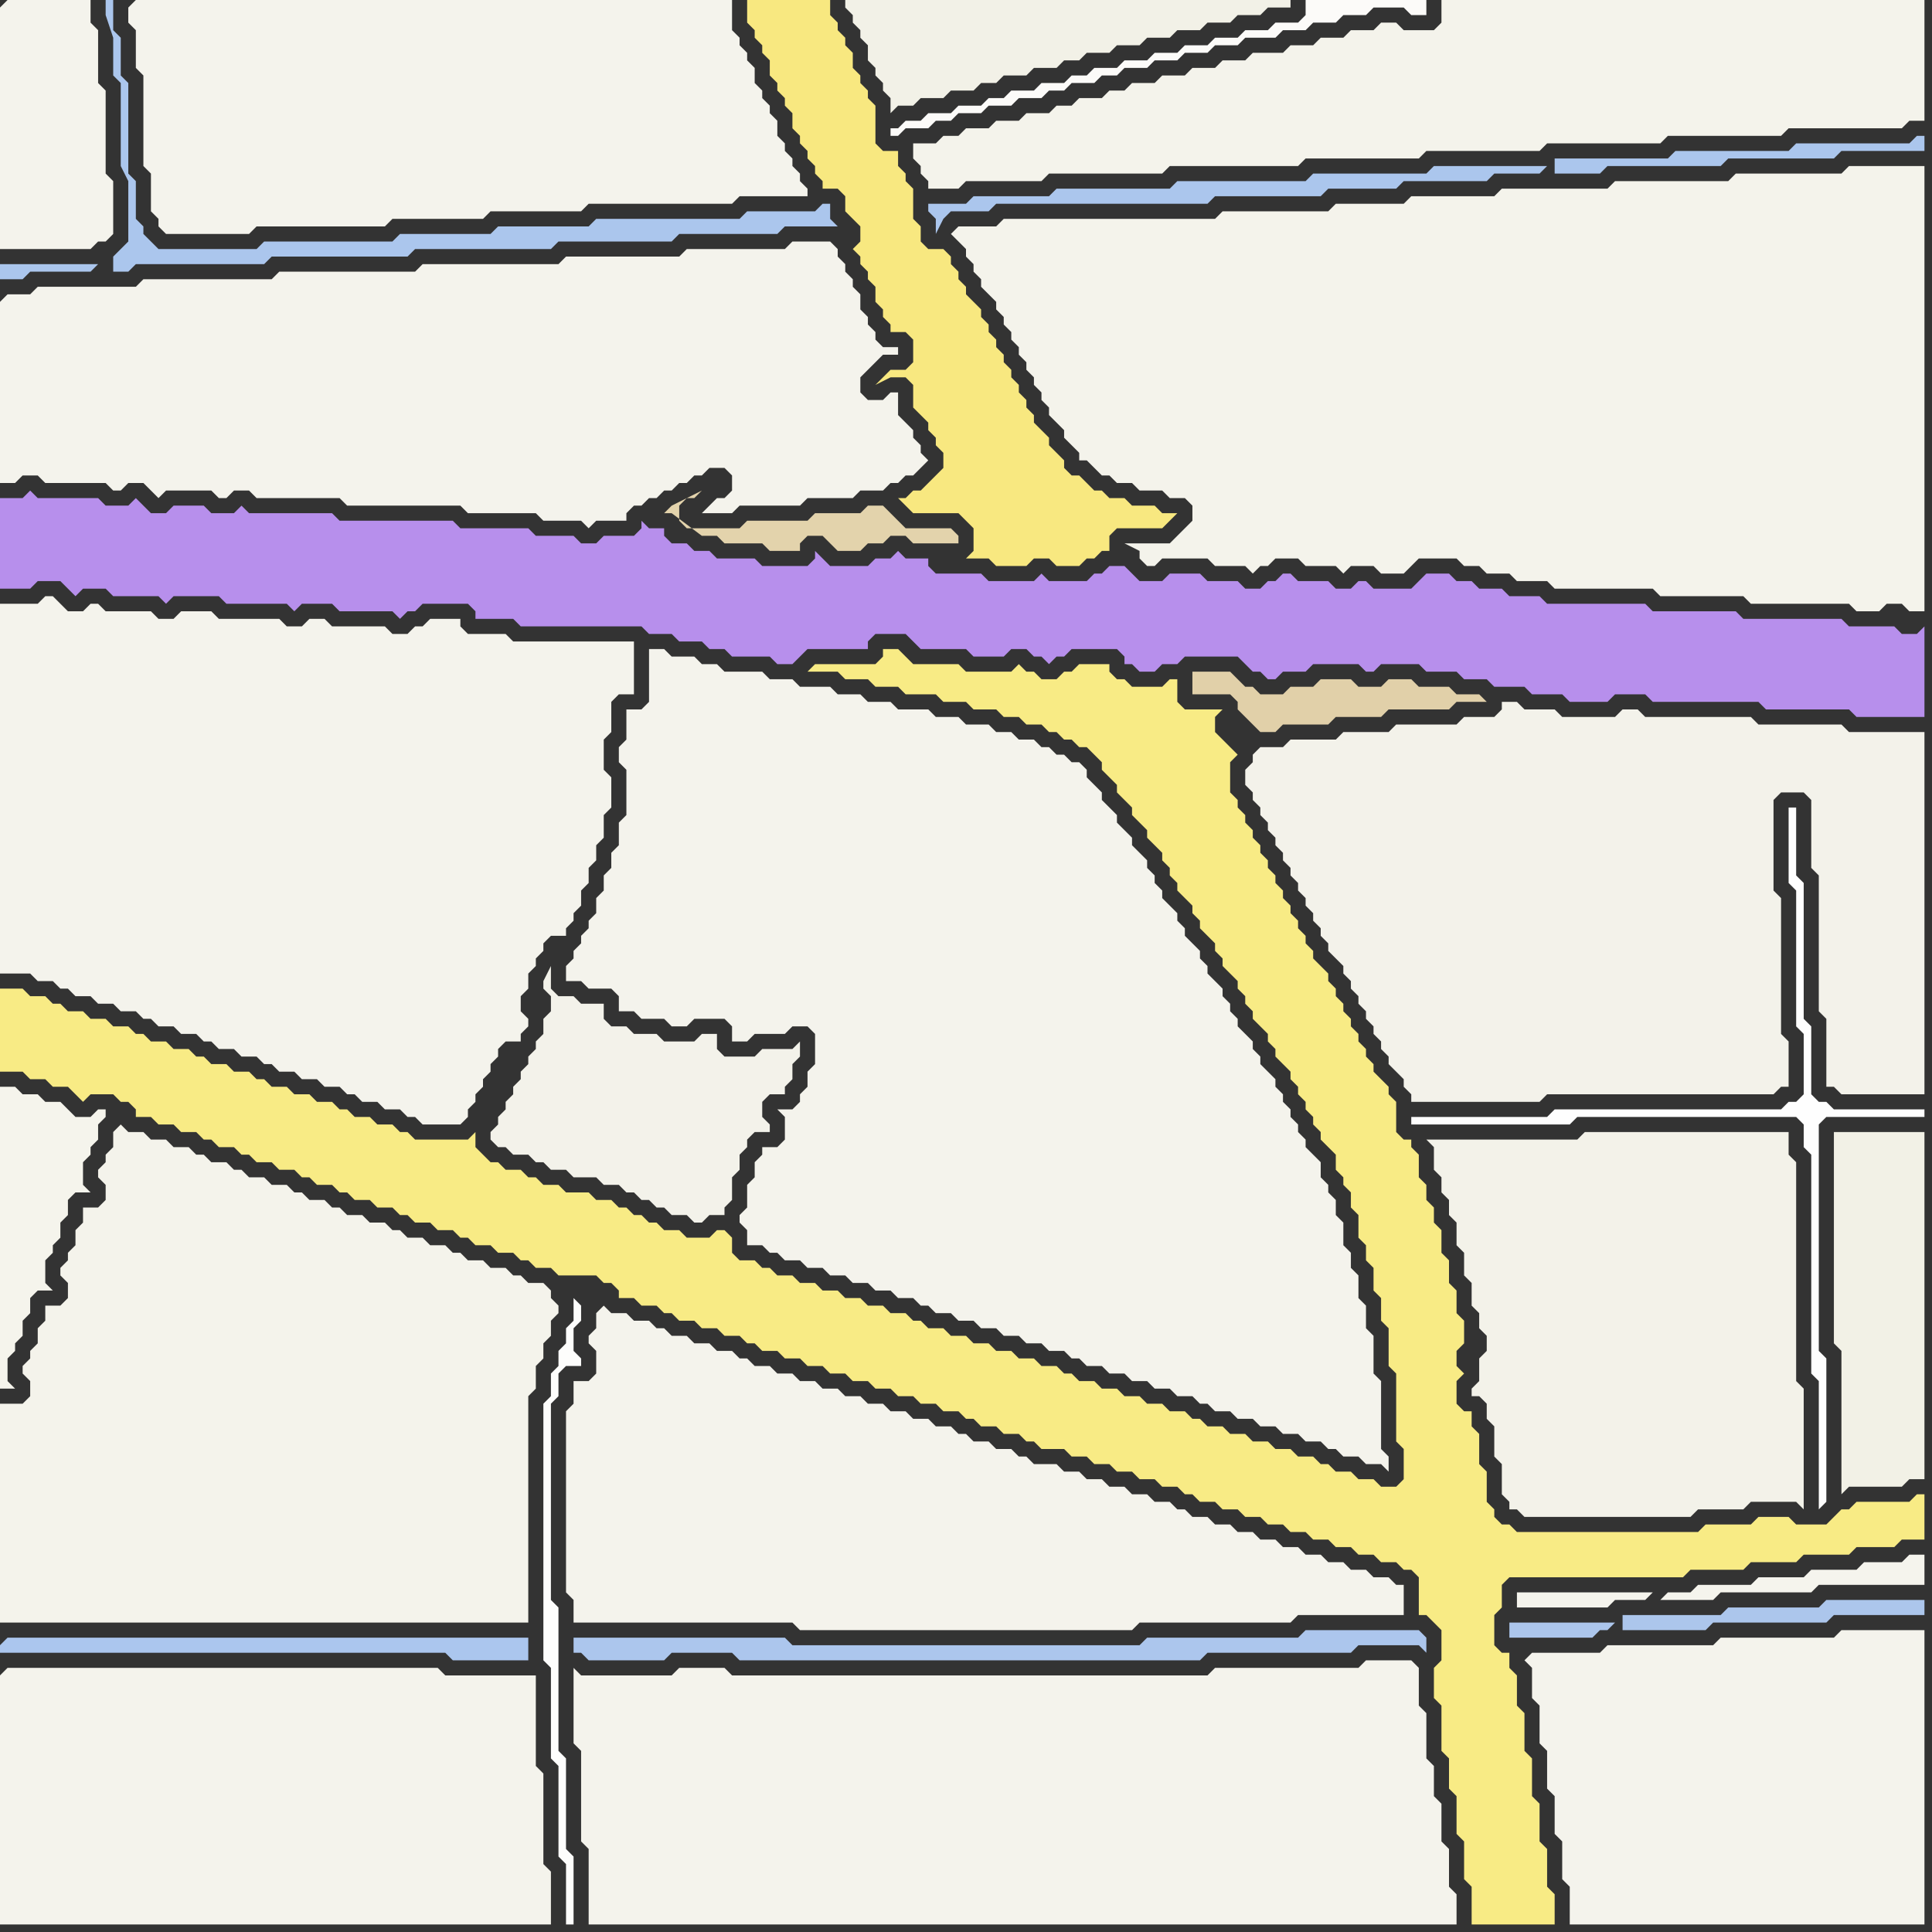 <svg width="256" height="256" xmlns="http://www.w3.org/2000/svg"><rect width="100%" height="100%" fill="#333333" stroke="none"/><script> 
var tempColor;
function hoverPath(evt){
obj = evt.target;
tempColor = obj.getAttribute("fill");
obj.setAttribute("fill","red");
//alert(tempColor);
//obj.setAttribute("stroke","red");}
function recoverPath(evt){
obj = evt.target;
obj.setAttribute("fill", tempColor);
//obj.setAttribute("stroke", tempColor);
}</script><path onmouseover="hoverPath(evt)" onmouseout="recoverPath(evt)" fill="rgb(244,243,236)" d="M  0,40l 0,24 2,0 1,-1 2,0 1,1 8,0 1,1 1,0 1,-1 2,0 1,1 1,1 1,-1 6,0 1,1 1,0 1,-1 2,0 1,1 11,0 1,1 15,0 1,1 9,0 1,1 5,0 1,1 1,-1 4,0 0,-1 1,-1 1,0 1,-1 1,0 1,-1 1,0 1,-1 1,0 1,-1 1,0 1,-1 2,0 1,1 0,2 -1,1 -1,0 -1,1 -1,1 4,0 1,-1 8,0 1,-1 6,0 1,-1 3,0 1,-1 1,0 1,-1 1,0 1,-1 1,-1 -1,-1 0,-1 -1,-1 0,-1 -1,-1 -1,-1 0,-3 -1,0 -1,1 -2,0 -1,-1 0,-2 1,-1 1,-1 1,-1 2,0 0,-1 -2,0 -1,-1 0,-1 -1,-1 0,-1 -1,-1 0,-2 -1,-1 0,-1 -1,-1 0,-1 -1,-1 0,-1 -1,-1 -5,0 -1,1 -13,0 -1,1 -15,0 -1,1 -18,0 -1,1 -18,0 -1,1 -17,0 -1,1 -13,0 -1,1 -3,0 -1,1Z"/>
<path onmouseover="hoverPath(evt)" onmouseout="recoverPath(evt)" fill="rgb(183,143,236)" d="M  0,68l 0,10 4,0 1,-1 3,0 1,1 1,1 1,-1 3,0 1,1 6,0 1,1 1,-1 6,0 1,1 8,0 1,1 1,-1 4,0 1,1 7,0 1,1 1,-1 1,0 1,-1 6,0 1,1 0,1 5,0 1,1 16,0 1,1 3,0 1,1 3,0 1,1 2,0 1,1 5,0 1,1 2,0 1,-1 1,-1 8,0 0,-1 1,-1 4,0 1,1 1,1 6,0 1,1 4,0 1,-1 2,0 1,1 1,0 1,1 1,-1 1,0 1,-1 6,0 1,1 0,1 1,0 1,1 2,0 1,-1 2,0 1,-1 7,0 1,1 1,1 1,0 1,1 1,0 1,-1 3,0 1,-1 6,0 1,1 1,0 1,-1 5,0 1,1 4,0 1,1 3,0 1,1 4,0 1,1 4,0 1,1 5,0 1,-1 4,0 1,1 14,0 1,1 11,0 1,1 9,0 0,-12 -1,1 -2,0 -1,-1 -6,0 -1,-1 -13,0 -1,-1 -11,0 -1,-1 -13,0 -1,-1 -4,0 -1,-1 -3,0 -1,-1 -2,0 -1,-1 -3,0 -1,1 0,0 -1,1 -5,0 -1,-1 -1,0 -1,1 -2,0 -1,-1 -4,0 -1,-1 -1,0 -1,1 -1,0 -1,1 -2,0 -1,-1 -4,0 -1,-1 -4,0 -1,1 -3,0 -1,-1 -1,-1 -2,0 -1,1 -1,0 -1,1 -5,0 -1,-1 -1,1 -6,0 -1,-1 -6,0 -1,-1 0,-1 -3,0 -1,-1 -1,1 -2,0 -1,1 -5,0 -1,-1 -1,-1 0,1 -1,1 -6,0 -1,-1 -5,0 -1,-1 -2,0 -1,-1 -2,0 -1,-1 0,-1 -2,0 -1,-1 0,1 -1,1 -4,0 -1,1 -2,0 -1,-1 -5,0 -1,-1 -9,0 -1,-1 -15,0 -1,-1 -11,0 -1,-1 -1,1 -3,0 -1,-1 -4,0 -1,1 -2,0 -1,-1 -1,-1 -1,1 -3,0 -1,-1 -8,0 -1,-1 -1,1 -3,0Z"/>
<path onmouseover="hoverPath(evt)" onmouseout="recoverPath(evt)" fill="rgb(244,243,236)" d="M  1,80l -1,0 0,49 4,0 1,1 2,0 1,1 1,0 1,1 2,0 1,1 2,0 1,1 2,0 1,1 1,0 1,1 2,0 1,1 2,0 1,1 1,0 1,1 2,0 1,1 2,0 1,1 1,0 1,1 2,0 1,1 2,0 1,1 2,0 1,1 1,0 1,1 2,0 1,1 2,0 1,1 1,0 1,1 5,0 1,-1 0,-1 1,-1 0,-1 1,-1 0,-1 1,-1 0,-1 1,-1 0,-1 1,-1 2,0 0,-1 1,-1 0,-1 -1,-1 0,-2 1,-1 0,-2 1,-1 0,-1 1,-1 0,-1 1,-1 2,0 0,-1 1,-1 0,-1 1,-1 0,-2 1,-1 0,-2 1,-1 0,-2 1,-1 0,-3 1,-1 0,-4 -1,-1 0,-4 1,-1 0,-4 1,-1 2,0 0,-7 -16,0 -1,-1 -5,0 -1,-1 0,-1 -4,0 -1,1 -1,0 -1,1 -2,0 -1,-1 -7,0 -1,-1 -2,0 -1,1 -2,0 -1,-1 -8,0 -1,-1 -4,0 -1,1 -2,0 -1,-1 -6,0 -1,-1 -1,0 -1,1 -2,0 -1,-1 -1,-1 -1,0 -1,1Z"/>
<path onmouseover="hoverPath(evt)" onmouseout="recoverPath(evt)" fill="rgb(243,242,234)" d="M  72,136l 0,1 -1,1 0,1 -1,1 0,1 -1,1 0,1 -1,1 0,1 -1,1 0,1 -1,1 0,1 -1,1 0,1 1,1 1,0 1,1 2,0 1,1 1,0 1,1 2,0 1,1 3,0 1,1 2,0 1,1 1,0 1,1 1,0 1,1 1,0 1,1 2,0 1,1 1,0 1,-1 2,0 0,-1 1,-1 0,-3 1,-1 0,-2 1,-1 0,-1 1,-1 2,0 0,-1 -1,-1 0,-2 1,-1 2,0 0,-1 1,-1 0,-2 1,-1 0,-2 -1,1 -4,0 -1,1 -4,0 -1,-1 0,-2 -2,0 -1,1 -4,0 -1,-1 -3,0 -1,-1 -2,0 -1,-1 0,-2 -3,0 -1,-1 -2,0 -1,-1 0,-3 -1,2 0,1 1,1 0,2 -1,1Z"/>
<path onmouseover="hoverPath(evt)" onmouseout="recoverPath(evt)" fill="rgb(253,253,252)" d="M  76,172l 0,3 -1,1 0,2 -1,1 0,2 -1,1 0,3 -1,1 0,34 1,1 0,12 1,1 0,12 1,1 0,8 1,0 0,-9 -1,-1 0,-12 -1,-1 0,-19 -1,-1 0,-26 1,-1 0,-3 1,-1 2,0 0,-1 -1,-1 0,-3 1,-1 0,-2 -1,-1 1,-1Z"/>
<path onmouseover="hoverPath(evt)" onmouseout="recoverPath(evt)" fill="rgb(243,242,234)" d="M  166,100l 0,1 -1,1 0,2 1,1 0,1 1,1 0,1 1,1 0,1 1,1 0,1 1,1 0,1 1,1 0,1 1,1 0,1 1,1 0,1 1,1 0,1 1,1 0,1 1,1 0,1 1,1 1,1 0,1 1,1 0,1 1,1 0,1 1,1 0,1 1,1 0,1 1,1 0,1 1,1 0,1 1,1 1,1 0,1 1,1 0,1 17,0 1,-1 30,0 1,-1 1,0 0,-6 -1,-1 0,-18 -1,-1 0,-12 1,-1 3,0 1,1 0,9 1,1 0,18 1,1 0,9 1,0 1,1 11,0 0,-48 -10,0 -1,-1 -11,0 -1,-1 -14,0 -1,-1 -2,0 -1,1 -7,0 -1,-1 -4,0 -1,-1 -2,0 0,1 -1,1 -4,0 -1,1 -8,0 -1,1 -6,0 -1,1 -6,0 -1,1 -3,0 -1,1Z"/>
<path onmouseover="hoverPath(evt)" onmouseout="recoverPath(evt)" fill="rgb(254,254,254)" d="M  187,148l 0,1 21,0 1,-1 29,0 1,1 0,3 1,1 0,29 1,1 0,17 1,-1 0,-19 -1,-1 0,-30 1,-1 13,0 0,-1 -12,0 -1,-1 -1,0 -1,-1 0,-9 -1,-1 0,-18 -1,-1 0,-9 -1,0 0,10 1,1 0,18 1,1 0,8 -1,1 -1,0 -1,1 -30,0 -1,1Z"/>
<path onmouseover="hoverPath(evt)" onmouseout="recoverPath(evt)" fill="rgb(243,242,233)" d="M  198,192l 0,1 1,1 0,4 1,1 0,1 1,0 1,1 22,0 1,-1 6,0 1,-1 6,0 1,1 0,-16 -1,-1 0,-29 -1,-1 0,-3 -27,0 -1,1 -20,0 1,1 0,3 1,1 0,2 1,1 0,2 1,1 0,3 1,1 0,3 1,1 0,3 1,1 0,2 1,1 0,2 -1,1 0,3 -1,1 0,1 1,0 1,1 0,2 1,1Z"/>
<path onmouseover="hoverPath(evt)" onmouseout="recoverPath(evt)" fill="rgb(244,243,236)" d="M  202,220l 0,0 1,1 0,4 1,1 0,5 1,1 0,5 1,1 0,5 1,1 0,5 1,1 0,5 47,0 0,-39 -11,0 -1,1 -15,0 -1,1 -14,0 -1,1 -9,0 -1,1Z"/>
<path onmouseover="hoverPath(evt)" onmouseout="recoverPath(evt)" fill="rgb(242,241,230)" d="M  243,152l 0,26 1,1 0,19 1,-1 7,0 1,-1 2,0 0,-46 -12,0Z"/>
<path onmouseover="hoverPath(evt)" onmouseout="recoverPath(evt)" fill="rgb(244,243,236)" d="M  0,1l 0,32 12,0 1,-1 1,0 1,-1 0,-7 -1,-1 0,-11 -1,-1 0,-7 -1,-1 0,-3 -11,0 -1,1Z"/>
<path onmouseover="hoverPath(evt)" onmouseout="recoverPath(evt)" fill="rgb(248,235,133)" d="M  0,133l 0,9 3,0 1,1 2,0 1,1 2,0 1,1 1,1 1,-1 3,0 1,1 1,0 1,1 0,1 2,0 1,1 2,0 1,1 2,0 1,1 1,0 1,1 2,0 1,1 1,0 1,1 2,0 1,1 2,0 1,1 1,0 1,1 2,0 1,1 1,0 1,1 2,0 1,1 2,0 1,1 1,0 1,1 2,0 1,1 2,0 1,1 1,0 1,1 2,0 1,1 2,0 1,1 1,0 1,1 2,0 1,1 5,0 1,1 1,0 1,1 0,1 2,0 1,1 2,0 1,1 1,0 1,1 2,0 1,1 2,0 1,1 2,0 1,1 1,0 1,1 2,0 1,1 2,0 1,1 2,0 1,1 2,0 1,1 2,0 1,1 2,0 1,1 2,0 1,1 2,0 1,1 2,0 1,1 1,0 1,1 2,0 1,1 2,0 1,1 1,0 1,1 3,0 1,1 2,0 1,1 2,0 1,1 2,0 1,1 2,0 1,1 2,0 1,1 1,0 1,1 2,0 1,1 2,0 1,1 2,0 1,1 2,0 1,1 2,0 1,1 2,0 1,1 2,0 1,1 2,0 1,1 2,0 1,1 1,0 1,1 0,5 1,0 1,1 1,1 0,4 -1,1 0,4 1,1 0,6 1,1 0,4 1,1 0,5 1,1 0,5 1,1 0,5 11,0 0,-4 -1,-1 0,-5 -1,-1 0,-5 -1,-1 0,-5 -1,-1 0,-5 -1,-1 0,-4 -1,-1 0,-2 -1,0 -1,-1 0,-4 1,-1 0,-3 1,-1 23,0 1,-1 7,0 1,-1 6,0 1,-1 6,0 1,-1 5,0 1,-1 3,0 0,-6 -1,0 -1,1 -7,0 -1,1 -1,0 -1,1 -1,1 -4,0 -1,-1 -4,0 -1,1 -6,0 -1,1 -24,0 -1,-1 -1,0 -1,-1 0,-1 -1,-1 0,-4 -1,-1 0,-4 -1,-1 0,-2 -1,0 -1,-1 0,-3 1,-1 -1,-1 0,-2 1,-1 0,-3 -1,-1 0,-3 -1,-1 0,-3 -1,-1 0,-3 -1,-1 0,-2 -1,-1 0,-2 -1,-1 0,-3 -1,-1 0,-1 -1,0 -1,-1 0,-4 -1,-1 0,-1 -1,-1 -1,-1 0,-1 -1,-1 0,-1 -1,-1 0,-1 -1,-1 0,-1 -1,-1 0,-1 -1,-1 0,-1 -1,-1 0,-1 -1,-1 -1,-1 0,-1 -1,-1 0,-1 -1,-1 0,-1 -1,-1 0,-1 -1,-1 0,-1 -1,-1 0,-1 -1,-1 0,-1 -1,-1 0,-1 -1,-1 0,-1 -1,-1 0,-1 -1,-1 0,-1 -1,-1 0,-4 1,-1 -1,-1 -2,-2 0,-2 1,-1 -5,0 -1,-1 0,-3 -1,0 -1,1 -4,0 -1,-1 -1,0 -1,-1 0,-1 -4,0 -1,1 -1,0 -1,1 -2,0 -1,-1 -1,0 -1,-1 -1,1 -6,0 -1,-1 -6,0 -1,-1 -1,-1 -2,0 0,1 -1,1 -8,0 -1,1 4,0 1,1 3,0 1,1 3,0 1,1 4,0 1,1 3,0 1,1 3,0 1,1 2,0 1,1 2,0 1,1 1,0 1,1 1,0 1,1 1,0 1,1 1,1 0,1 1,1 1,1 0,1 1,1 1,1 0,1 1,1 1,1 0,1 1,1 1,1 0,1 1,1 0,1 1,1 0,1 1,1 1,1 0,1 1,1 0,1 1,1 1,1 0,1 1,1 0,1 1,1 1,1 0,1 1,1 0,1 1,1 0,1 1,1 1,1 0,1 1,1 0,1 1,1 1,1 0,1 1,1 0,1 1,1 0,1 1,1 0,1 1,1 0,1 1,1 1,1 0,2 1,1 0,1 1,1 0,2 1,1 0,3 1,1 0,2 1,1 0,3 1,1 0,3 1,1 0,5 1,1 0,9 1,1 0,4 -1,1 -2,0 -1,-1 -2,0 -1,-1 -2,0 -1,-1 -1,0 -1,-1 -2,0 -1,-1 -2,0 -1,-1 -2,0 -1,-1 -2,0 -1,-1 -2,0 -1,-1 -1,0 -1,-1 -2,0 -1,-1 -2,0 -1,-1 -2,0 -1,-1 -2,0 -1,-1 -2,0 -1,-1 -1,0 -1,-1 -2,0 -1,-1 -2,0 -1,-1 -2,0 -1,-1 -2,0 -1,-1 -2,0 -1,-1 -2,0 -1,-1 -1,0 -1,-1 -2,0 -1,-1 -2,0 -1,-1 -2,0 -1,-1 -2,0 -1,-1 -2,0 -1,-1 -2,0 -1,-1 -1,0 -1,-1 -2,0 -1,-1 0,-2 -1,-1 -1,0 -1,1 -3,0 -1,-1 -2,0 -1,-1 -1,0 -1,-1 -1,0 -1,-1 -1,0 -1,-1 -2,0 -1,-1 -3,0 -1,-1 -2,0 -1,-1 -1,0 -1,-1 -2,0 -1,-1 -1,0 -1,-1 -1,-1 0,-2 -1,1 -7,0 -1,-1 -1,0 -1,-1 -2,0 -1,-1 -2,0 -1,-1 -1,0 -1,-1 -2,0 -1,-1 -2,0 -1,-1 -2,0 -1,-1 -1,0 -1,-1 -2,0 -1,-1 -2,0 -1,-1 -1,0 -1,-1 -2,0 -1,-1 -2,0 -1,-1 -1,0 -1,-1 -2,0 -1,-1 -2,0 -1,-1 -2,0 -1,-1 -1,0 -1,-1 -2,0 -1,-1 -3,0Z"/>
<path onmouseover="hoverPath(evt)" onmouseout="recoverPath(evt)" fill="rgb(244,243,236)" d="M  17,1l 0,2 1,1 0,5 1,1 0,12 1,1 0,5 1,1 0,1 1,1 11,0 1,-1 17,0 1,-1 12,0 1,-1 12,0 1,-1 19,0 1,-1 9,0 0,-1 -1,-1 0,-1 -1,-1 0,-1 -1,-1 0,-1 -1,-1 0,-2 -1,-1 0,-1 -1,-1 0,-1 -1,-1 0,-2 -1,-1 0,-1 -1,-1 0,-1 -1,-1 0,-4 -79,0 -1,1Z"/>
<path onmouseover="hoverPath(evt)" onmouseout="recoverPath(evt)" fill="rgb(248,232,128)" d="M  100,0l -1,0 0,3 1,1 0,1 1,1 0,1 1,1 0,2 1,1 0,1 1,1 0,1 1,1 0,2 1,1 0,1 1,1 0,1 1,1 0,1 1,1 0,1 2,0 1,1 0,2 1,1 1,1 0,2 -1,1 1,1 0,1 1,1 0,1 1,1 0,2 1,1 0,1 1,1 0,1 2,0 1,1 0,3 -1,1 -2,0 -2,2 2,-1 2,0 1,1 0,3 1,1 1,1 0,1 1,1 0,1 1,1 0,2 -1,1 -1,1 -1,1 -1,0 -1,1 -1,0 1,1 0,0 1,1 6,0 1,1 1,1 0,3 -1,1 3,0 1,1 4,0 1,-1 2,0 1,1 3,0 1,-1 1,0 1,-1 1,0 0,-2 1,-1 6,0 1,-1 1,-1 -2,0 -1,-1 -3,0 -1,-1 -2,0 -1,-1 -1,0 -1,-1 -1,-1 -1,0 -1,-1 0,-1 -1,-1 -1,-1 0,-1 -1,-1 -1,-1 0,-1 -1,-1 0,-1 -1,-1 0,-1 -1,-1 0,-1 -1,-1 0,-1 -1,-1 0,-1 -1,-1 0,-1 -1,-1 0,-1 -1,-1 -1,-1 0,-1 -1,-1 0,-1 -1,-1 0,-1 -1,-1 -2,0 -1,-1 0,-2 -1,-1 0,-4 -1,-1 0,-1 -1,-1 0,-2 -2,0 -1,-1 0,-5 -1,-1 0,-1 -1,-1 0,-1 -1,-1 0,-2 -1,-1 0,-1 -1,-1 0,-1 -1,-1 0,-2Z"/>
<path onmouseover="hoverPath(evt)" onmouseout="recoverPath(evt)" fill="rgb(227,211,172)" d="M  103,69l -4,0 -1,1 -7,0 -1,-1 0,-2 1,-1 1,0 1,-1 -4,2 0,0 -1,1 1,0 4,3 2,0 1,1 5,0 1,1 4,0 0,-1 1,-1 2,0 1,1 1,1 3,0 1,-1 2,0 1,-1 2,0 1,1 6,0 0,-1 -1,-1 -6,0 -1,-1 -1,-1 -1,-1 -2,0 -1,1 -6,0 -1,1Z"/>
<path onmouseover="hoverPath(evt)" onmouseout="recoverPath(evt)" fill="rgb(252,251,249)" d="M  119,17l -1,0 0,1 1,0 1,-1 3,0 1,-1 2,0 1,-1 3,0 1,-1 3,0 1,-1 3,0 1,-1 2,0 1,-1 3,0 1,-1 2,0 1,-1 3,0 1,-1 3,0 1,-1 3,0 1,-1 3,0 1,-1 4,0 1,-1 3,0 1,-1 3,0 1,-1 3,0 1,-1 4,0 1,1 2,0 0,-2 -16,0 0,2 -1,1 -3,0 -1,1 -3,0 -1,1 -3,0 -1,1 -3,0 -1,1 -3,0 -1,1 -3,0 -1,1 -3,0 -1,1 -2,0 -1,1 -3,0 -1,1 -3,0 -1,1 -2,0 -1,1 -3,0 -1,1 -3,0 -1,1 -2,0 -1,1Z"/>
<path onmouseover="hoverPath(evt)" onmouseout="recoverPath(evt)" fill="rgb(244,243,235)" d="M  121,21l 0,0 1,1 0,1 1,1 0,1 4,0 1,-1 10,0 1,-1 15,0 1,-1 17,0 1,-1 15,0 1,-1 15,0 1,-1 15,0 1,-1 15,0 1,-1 15,0 1,-1 2,0 0,-16 -64,0 0,3 -1,1 -4,0 -1,-1 -2,0 -1,1 -3,0 -1,1 -3,0 -1,1 -3,0 -1,1 -4,0 -1,1 -3,0 -1,1 -3,0 -1,1 -3,0 -1,1 -3,0 -1,1 -2,0 -1,1 -3,0 -1,1 -2,0 -1,1 -3,0 -1,1 -3,0 -1,1 -3,0 -1,1 -2,0 -1,1 -3,0Z"/>
<path onmouseover="hoverPath(evt)" onmouseout="recoverPath(evt)" fill="rgb(171,198,238)" d="M  0,218l 0,1 59,0 1,1 10,0 0,-3 -69,0 -1,1Z"/>
<path onmouseover="hoverPath(evt)" onmouseout="recoverPath(evt)" fill="rgb(244,243,236)" d="M  0,222l 0,33 73,0 0,-7 -1,-1 0,-12 -1,-1 0,-12 -12,0 -1,-1 -57,0 -1,1Z"/>
<path onmouseover="hoverPath(evt)" onmouseout="recoverPath(evt)" fill="rgb(244,243,235)" d="M  18,150l -1,0 -1,-1 0,0 -1,1 0,2 -1,1 0,1 -1,1 0,1 1,1 0,2 -1,1 -2,0 0,2 -1,1 0,2 -1,1 0,1 -1,1 0,1 1,1 0,2 -1,1 -2,0 0,2 -1,1 0,2 -1,1 0,1 -1,1 0,1 1,1 0,2 -1,1 -3,0 0,29 70,0 0,-30 1,-1 0,-3 1,-1 0,-2 1,-1 0,-2 1,-1 0,-1 -1,-1 0,-1 -1,-1 -2,0 -1,-1 -1,0 -1,-1 -2,0 -1,-1 -2,0 -1,-1 -1,0 -1,-1 -2,0 -1,-1 -2,0 -1,-1 -1,0 -1,-1 -2,0 -1,-1 -2,0 -1,-1 -1,0 -1,-1 -2,0 -1,-1 -1,0 -1,-1 -2,0 -1,-1 -2,0 -1,-1 -1,0 -1,-1 -2,0 -1,-1 -1,0 -1,-1 -2,0 -1,-1 -2,0 -1,-1Z"/>
<path onmouseover="hoverPath(evt)" onmouseout="recoverPath(evt)" fill="rgb(172,198,237)" d="M  77,217l -1,0 0,2 1,0 1,1 10,0 1,-1 8,0 1,1 61,0 1,-1 19,0 1,-1 8,0 1,1 0,-2 -1,-1 -15,0 -1,1 -20,0 -1,1 -46,0 -1,-1Z"/>
<path onmouseover="hoverPath(evt)" onmouseout="recoverPath(evt)" fill="rgb(242,241,231)" d="M  166,2l 1,0 1,-1 3,0 0,-1 -59,0 0,1 1,1 0,1 1,1 0,1 1,1 0,2 1,1 0,1 1,1 0,1 1,1 0,2 1,-1 2,0 1,-1 3,0 1,-1 3,0 1,-1 2,0 1,-1 3,0 1,-1 3,0 1,-1 2,0 1,-1 3,0 1,-1 3,0 1,-1 3,0 1,-1 3,0 1,-1 3,0 1,-1Z"/>
<path onmouseover="hoverPath(evt)" onmouseout="recoverPath(evt)" fill="rgb(171,198,237)" d="M  205,22l -15,0 -1,1 -15,0 -1,1 -17,0 -1,1 -15,0 -1,1 -10,0 -1,1 -5,0 0,1 1,1 0,2 1,-2 0,0 1,-1 5,0 1,-1 28,0 1,-1 14,0 1,-1 9,0 1,-1 11,0 1,-1 6,0 1,-1 1,1 6,0 1,-1 15,0 1,-1 14,0 1,-1 11,0 0,-2 -1,0 -1,1 -15,0 -1,1 -15,0 -1,1 -15,0 0,2 -1,-1Z"/>
<path onmouseover="hoverPath(evt)" onmouseout="recoverPath(evt)" fill="rgb(245,244,236)" d="M  10,148l 0,0 -1,-1 -1,-1 -2,0 -1,-1 -2,0 -1,-1 -2,0 0,40 2,0 -1,-1 0,-3 1,-1 0,-1 1,-1 0,-2 1,-1 0,-2 1,-1 2,0 -1,-1 0,-3 1,-1 0,-1 1,-1 0,-2 1,-1 0,-2 1,-1 2,0 -1,-1 0,-3 1,-1 0,-1 1,-1 0,-2 1,-1 0,-1 -1,0 -1,1Z"/>
<path onmouseover="hoverPath(evt)" onmouseout="recoverPath(evt)" fill="rgb(171,198,237)" d="M  13,35l -13,0 0,2 3,0 1,-1 8,0 1,-1 2,1 2,0 1,-1 17,0 1,-1 18,0 1,-1 18,0 1,-1 15,0 1,-1 13,0 1,-1 7,0 1,1 -2,-2 0,-2 -1,0 -1,1 -9,0 -1,1 -19,0 -1,1 -12,0 -1,1 -12,0 -1,1 -17,0 -1,1 -13,0 -1,-1 -1,-1 0,-1 -1,-1 0,-5 -1,-1 0,-12 -1,-1 0,-5 -1,-1 0,-4 -1,0 0,2 1,3 0,5 1,1 0,11 1,2 0,8 -1,1 -1,1 0,2 -2,-1Z"/>
<path onmouseover="hoverPath(evt)" onmouseout="recoverPath(evt)" fill="rgb(244,243,236)" d="M  77,222l 0,0 -1,-1 0,10 1,1 0,12 1,1 0,10 115,0 0,-4 -1,-1 0,-5 -1,-1 0,-5 -1,-1 0,-4 -1,-1 0,-6 -1,-1 0,-5 -1,-1 -6,0 -1,1 -19,0 -1,1 -63,0 -1,-1 -6,0 -1,1Z"/>
<path onmouseover="hoverPath(evt)" onmouseout="recoverPath(evt)" fill="rgb(244,243,236)" d="M  81,174l -1,-1 0,0 -1,1 0,2 -1,1 0,1 1,1 0,3 -1,1 -2,0 0,3 -1,1 0,24 1,1 0,3 29,0 1,1 44,0 1,-1 20,0 1,-1 14,0 0,-4 -1,0 -1,-1 -2,0 -1,-1 -2,0 -1,-1 -2,0 -1,-1 -2,0 -1,-1 -2,0 -1,-1 -2,0 -1,-1 -2,0 -1,-1 -2,0 -1,-1 -2,0 -1,-1 -1,0 -1,-1 -2,0 -1,-1 -2,0 -1,-1 -2,0 -1,-1 -2,0 -1,-1 -2,0 -1,-1 -3,0 -1,-1 -1,0 -1,-1 -2,0 -1,-1 -2,0 -1,-1 -1,0 -1,-1 -2,0 -1,-1 -2,0 -1,-1 -2,0 -1,-1 -2,0 -1,-1 -2,0 -1,-1 -2,0 -1,-1 -2,0 -1,-1 -2,0 -1,-1 -2,0 -1,-1 -1,0 -1,-1 -2,0 -1,-1 -2,0 -1,-1 -2,0 -1,-1 -1,0 -1,-1 -2,0 -1,-1Z"/>
<path onmouseover="hoverPath(evt)" onmouseout="recoverPath(evt)" fill="rgb(244,243,236)" d="M  89,87l 0,0 -1,-1 -2,0 0,7 -1,1 -2,0 0,4 -1,1 0,2 1,1 0,6 -1,1 0,3 -1,1 0,2 -1,1 0,2 -1,1 0,2 -1,1 0,1 -1,1 0,1 -1,1 0,1 -1,1 0,2 2,0 1,1 3,0 1,1 0,2 2,0 1,1 3,0 1,1 2,0 1,-1 4,0 1,1 0,2 2,0 1,-1 4,0 1,-1 2,0 1,1 0,4 -1,1 0,2 -1,1 0,1 -1,1 -2,0 1,1 0,3 -1,1 -2,0 0,1 -1,1 0,2 -1,1 0,3 -1,1 0,1 1,1 0,2 2,0 1,1 1,0 1,1 2,0 1,1 2,0 1,1 2,0 1,1 2,0 1,1 2,0 1,1 2,0 1,1 1,0 1,1 2,0 1,1 2,0 1,1 2,0 1,1 2,0 1,1 2,0 1,1 2,0 1,1 1,0 1,1 2,0 1,1 2,0 1,1 2,0 1,1 2,0 1,1 2,0 1,1 1,0 1,1 2,0 1,1 2,0 1,1 2,0 1,1 2,0 1,1 2,0 1,1 1,0 1,1 2,0 1,1 2,0 1,1 0,-2 -1,-1 0,-9 -1,-1 0,-5 -1,-1 0,-3 -1,-1 0,-3 -1,-1 0,-2 -1,-1 0,-3 -1,-1 0,-2 -1,-1 0,-1 -1,-1 0,-2 -1,-1 -1,-1 0,-1 -1,-1 0,-1 -1,-1 0,-1 -1,-1 0,-1 -1,-1 0,-1 -1,-1 -1,-1 0,-1 -1,-1 0,-1 -1,-1 -1,-1 0,-1 -1,-1 0,-1 -1,-1 0,-1 -1,-1 -1,-1 0,-1 -1,-1 0,-1 -1,-1 -1,-1 0,-1 -1,-1 0,-1 -1,-1 -1,-1 0,-1 -1,-1 0,-1 -1,-1 0,-1 -1,-1 -1,-1 0,-1 -1,-1 -1,-1 0,-1 -1,-1 -1,-1 0,-1 -1,-1 -1,-1 0,-1 -1,-1 -1,0 -1,-1 -1,0 -1,-1 -1,0 -1,-1 -2,0 -1,-1 -2,0 -1,-1 -3,0 -1,-1 -3,0 -1,-1 -4,0 -1,-1 -3,0 -1,-1 -3,0 -1,-1 -4,0 -1,-1 -3,0 -1,-1 -5,0 -1,-1 -2,0 -1,-1Z"/>
<path onmouseover="hoverPath(evt)" onmouseout="recoverPath(evt)" fill="rgb(244,243,235)" d="M  126,31l 0,0 1,1 1,1 0,1 1,1 0,1 1,1 0,1 1,1 1,1 0,1 1,1 0,1 1,1 0,1 1,1 0,1 1,1 0,1 1,1 0,1 1,1 0,1 1,1 0,1 1,1 1,1 0,1 1,1 1,1 0,1 1,0 1,1 1,1 1,0 1,1 2,0 1,1 3,0 1,1 2,0 1,1 0,2 -1,1 -1,1 -1,1 -6,0 2,1 0,1 1,1 1,0 1,-1 6,0 1,1 4,0 1,1 1,-1 1,0 1,-1 3,0 1,1 4,0 1,1 1,-1 3,0 1,1 3,0 1,-1 1,-1 5,0 1,1 2,0 1,1 3,0 1,1 4,0 1,1 13,0 1,1 11,0 1,1 13,0 1,1 3,0 1,-1 2,0 1,1 2,0 0,-59 -10,0 -1,1 -14,0 -1,1 -15,0 -1,1 -14,0 -1,1 -11,0 -1,1 -9,0 -1,1 -14,0 -1,1 -28,0 -1,1 -5,0 -1,1Z"/>
<path onmouseover="hoverPath(evt)" onmouseout="recoverPath(evt)" fill="rgb(225,208,169)" d="M  162,92l 1,0 1,1 0,1 1,1 1,1 1,1 2,0 1,-1 6,0 1,-1 6,0 1,-1 8,0 1,-1 4,0 -1,-1 -3,0 -1,-1 -4,0 -1,-1 -3,0 -1,1 -3,0 -1,-1 -4,0 -1,1 -3,0 -1,1 -3,0 -1,-1 -1,0 -1,-1 -1,-1 -5,0 0,3Z"/>
<path onmouseover="hoverPath(evt)" onmouseout="recoverPath(evt)" fill="rgb(172,198,236)" d="M  214,215l -14,0 0,2 11,0 1,-1 1,0 1,-1 1,1 11,0 1,-1 15,0 1,-1 12,0 0,-2 -13,0 -1,1 -12,0 -1,1 -13,0 0,2 -1,-1Z"/>
<path onmouseover="hoverPath(evt)" onmouseout="recoverPath(evt)" fill="rgb(245,244,237)" d="M  219,211l -18,0 0,2 12,0 1,-1 4,0 1,-1 1,1 7,0 1,-1 12,0 1,-1 14,0 0,-4 -2,0 -1,1 -5,0 -1,1 -6,0 -1,1 -6,0 -1,1 -7,0 -1,1 -3,0 -1,1 -1,-1Z"/>
</svg>